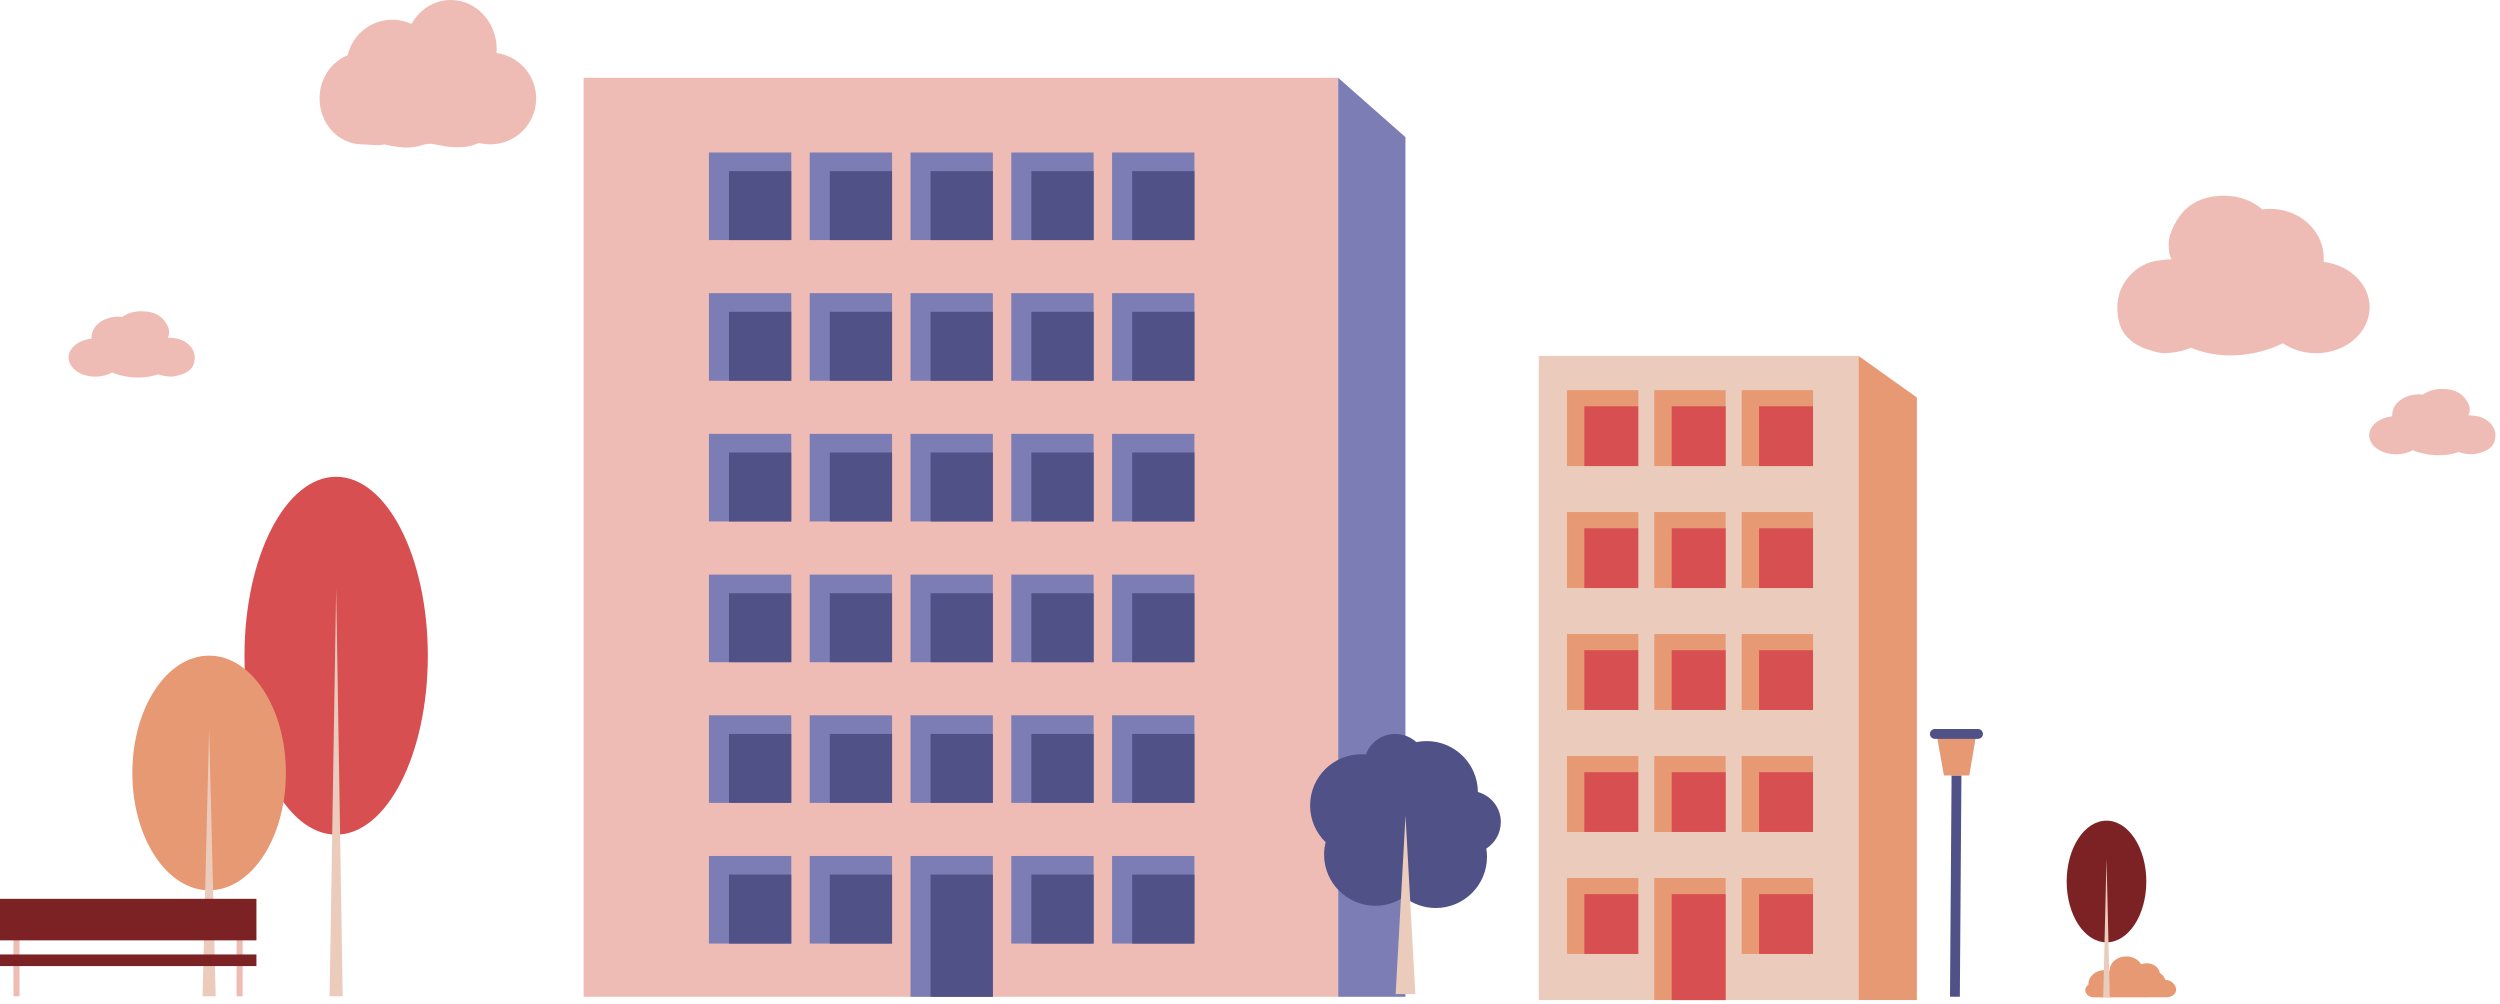<svg width="381" height="153" viewBox="0 0 381 153" fill="none" xmlns="http://www.w3.org/2000/svg">
    <g clip-path="url(#clip0_396_782)">
        <path d="M354.11 39.91C354.13 39.72 354.14 39.53 354.14 39.33C354.14 35.19 350.49 31.83 345.98 31.83C345.58 31.83 345.18 31.87 344.8 31.92C343.32 30.63 341.27 29.83 338.99 29.83C334.49 29.83 332.08 32.05 330.76 35.68C330.4 36.66 330.39 38.59 330.94 39.53C330.47 39.45 328.7 39.74 328.21 39.84C325.68 40.38 322.68 42.96 322.68 46.83C322.68 50.7 324.52 52.73 329.01 53.74C330.28 54.02 332.79 53.53 333.87 52.99C341.23 56 347.9 52.31 347.9 52.31C349.29 53.26 351.05 53.83 352.97 53.83C357.47 53.83 361.13 50.7 361.13 46.83C361.13 43.3 358.07 40.38 354.11 39.91Z" fill="#EEBCB5"/>
        <path d="M13.97 51.62C13.97 51.54 13.95 51.46 13.95 51.38C13.95 49.66 15.78 48.26 18.03 48.26C18.23 48.26 18.43 48.27 18.62 48.3C19.36 47.76 20.39 47.43 21.52 47.43C23.77 47.43 24.98 48.35 25.64 49.86C25.82 50.27 25.83 51.07 25.55 51.46C25.79 51.42 26.67 51.55 26.92 51.59C28.18 51.81 29.68 52.89 29.68 54.49C29.68 56.09 28.76 56.94 26.52 57.36C25.89 57.48 24.63 57.27 24.09 57.05C20.41 58.3 17.07 56.77 17.07 56.77C16.37 57.17 15.49 57.4 14.53 57.4C12.28 57.4 10.45 56.1 10.45 54.49C10.45 53.02 11.98 51.81 13.96 51.61L13.97 51.62Z" fill="#EEBCB5"/>
        <path d="M364.59 63.46C364.59 63.38 364.57 63.3 364.57 63.22C364.57 61.5 366.4 60.1 368.65 60.1C368.85 60.1 369.05 60.11 369.24 60.14C369.98 59.6 371.01 59.27 372.14 59.27C374.39 59.27 375.6 60.19 376.26 61.7C376.44 62.11 376.45 62.91 376.17 63.3C376.41 63.26 377.29 63.39 377.54 63.43C378.8 63.65 380.3 64.73 380.3 66.33C380.3 67.93 379.38 68.78 377.14 69.2C376.51 69.32 375.25 69.11 374.71 68.89C371.03 70.14 367.69 68.61 367.69 68.61C366.99 69.01 366.11 69.24 365.15 69.24C362.9 69.24 361.07 67.94 361.07 66.33C361.07 64.86 362.6 63.65 364.58 63.45L364.59 63.46Z" fill="#EEBCB5"/>
        <path d="M75.67 8.08C75.68 7.89 75.7 7.7 75.7 7.5C75.7 3.36 72.57 0 68.7 0C66.15 0 63.93 1.46 62.71 3.64C61.82 3.23 60.84 3 59.8 3C56.48 3 53.7 5.32 52.98 8.43C50.49 9.41 48.7 11.98 48.7 15C48.7 18.87 51.61 22 55.2 22C55.98 22 57.86 22.28 58.55 22C64.07 23.32 63.96 21.52 66.27 22C68.02 22.36 70.75 22.89 72.98 21.78C73.53 21.92 74.11 22 74.71 22C78.58 22 81.71 18.87 81.71 15C81.71 11.47 79.09 8.55 75.68 8.08H75.67Z" fill="#EEBCB5"/>
        <path d="M203.93 11.86H88.94V151.91H203.93V11.86Z" fill="#EEBCB5"/>
        <path d="M120.59 23.24H108.04V36.59H120.59V23.24Z" fill="#7D7DB5"/>
        <path d="M135.95 23.24H123.4V36.59H135.95V23.24Z" fill="#7D7DB5"/>
        <path d="M151.31 23.24H138.76V36.59H151.31V23.24Z" fill="#7D7DB5"/>
        <path d="M166.67 23.24H154.12V36.59H166.67V23.24Z" fill="#7D7DB5"/>
        <path d="M182.03 23.24H169.48V36.59H182.03V23.24Z" fill="#7D7DB5"/>
        <path d="M214.19 151.91H203.94V11.86L214.19 20.9V151.91Z" fill="#7D7DB5"/>
        <path d="M120.59 26.08H111.1V36.59H120.59V26.08Z" fill="#505187"/>
        <path d="M135.95 26.08H126.46V36.59H135.95V26.08Z" fill="#505187"/>
        <path d="M151.31 26.08H141.82V36.59H151.31V26.08Z" fill="#505187"/>
        <path d="M166.67 26.08H157.18V36.59H166.67V26.08Z" fill="#505187"/>
        <path d="M182.03 26.08H172.54V36.59H182.03V26.08Z" fill="#505187"/>
        <path d="M120.59 44.68H108.04V58.03H120.59V44.68Z" fill="#7D7DB5"/>
        <path d="M135.95 44.68H123.4V58.03H135.95V44.68Z" fill="#7D7DB5"/>
        <path d="M151.31 44.68H138.76V58.03H151.31V44.68Z" fill="#7D7DB5"/>
        <path d="M166.67 44.68H154.12V58.03H166.67V44.68Z" fill="#7D7DB5"/>
        <path d="M182.03 44.68H169.48V58.03H182.03V44.68Z" fill="#7D7DB5"/>
        <path d="M120.59 47.52H111.1V58.03H120.59V47.52Z" fill="#505187"/>
        <path d="M135.95 47.52H126.46V58.03H135.95V47.52Z" fill="#505187"/>
        <path d="M151.31 47.52H141.82V58.03H151.31V47.52Z" fill="#505187"/>
        <path d="M166.67 47.52H157.18V58.03H166.67V47.52Z" fill="#505187"/>
        <path d="M182.03 47.52H172.54V58.03H182.03V47.52Z" fill="#505187"/>
        <path d="M120.59 66.12H108.04V79.47H120.59V66.12Z" fill="#7D7DB5"/>
        <path d="M135.95 66.12H123.4V79.47H135.95V66.12Z" fill="#7D7DB5"/>
        <path d="M151.31 66.12H138.76V79.47H151.31V66.12Z" fill="#7D7DB5"/>
        <path d="M166.67 66.12H154.12V79.47H166.67V66.12Z" fill="#7D7DB5"/>
        <path d="M182.03 66.12H169.48V79.47H182.03V66.12Z" fill="#7D7DB5"/>
        <path d="M120.59 68.96H111.1V79.47H120.59V68.96Z" fill="#505187"/>
        <path d="M135.95 68.96H126.46V79.47H135.95V68.96Z" fill="#505187"/>
        <path d="M151.31 68.96H141.82V79.47H151.31V68.96Z" fill="#505187"/>
        <path d="M166.67 68.96H157.18V79.47H166.67V68.96Z" fill="#505187"/>
        <path d="M182.03 68.96H172.54V79.47H182.03V68.96Z" fill="#505187"/>
        <path d="M120.59 87.57H108.04V100.92H120.59V87.57Z" fill="#7D7DB5"/>
        <path d="M135.95 87.57H123.4V100.92H135.95V87.57Z" fill="#7D7DB5"/>
        <path d="M151.31 87.57H138.76V100.92H151.31V87.57Z" fill="#7D7DB5"/>
        <path d="M166.67 87.57H154.12V100.92H166.67V87.57Z" fill="#7D7DB5"/>
        <path d="M182.03 87.57H169.48V100.92H182.03V87.57Z" fill="#7D7DB5"/>
        <path d="M120.59 90.41H111.1V100.92H120.59V90.41Z" fill="#505187"/>
        <path d="M135.95 90.41H126.46V100.92H135.95V90.41Z" fill="#505187"/>
        <path d="M151.31 90.41H141.82V100.92H151.31V90.41Z" fill="#505187"/>
        <path d="M166.67 90.41H157.18V100.92H166.67V90.41Z" fill="#505187"/>
        <path d="M182.03 90.41H172.54V100.92H182.03V90.41Z" fill="#505187"/>
        <path d="M120.59 109.01H108.04V122.36H120.59V109.01Z" fill="#7D7DB5"/>
        <path d="M135.95 109.01H123.4V122.36H135.95V109.01Z" fill="#7D7DB5"/>
        <path d="M151.31 109.01H138.76V122.36H151.31V109.01Z" fill="#7D7DB5"/>
        <path d="M166.67 109.01H154.12V122.36H166.67V109.01Z" fill="#7D7DB5"/>
        <path d="M182.03 109.01H169.48V122.36H182.03V109.01Z" fill="#7D7DB5"/>
        <path d="M120.59 111.85H111.1V122.36H120.59V111.85Z" fill="#505187"/>
        <path d="M135.95 111.85H126.46V122.36H135.95V111.85Z" fill="#505187"/>
        <path d="M151.31 111.85H141.82V122.36H151.31V111.85Z" fill="#505187"/>
        <path d="M166.67 111.85H157.18V122.36H166.67V111.85Z" fill="#505187"/>
        <path d="M182.03 111.85H172.54V122.36H182.03V111.85Z" fill="#505187"/>
        <path d="M120.59 130.45H108.04V143.8H120.59V130.45Z" fill="#7D7DB5"/>
        <path d="M135.95 130.45H123.4V143.8H135.95V130.45Z" fill="#7D7DB5"/>
        <path d="M151.31 130.45H138.76V151.91H151.31V130.45Z" fill="#7D7DB5"/>
        <path d="M166.67 130.45H154.12V143.8H166.67V130.45Z" fill="#7D7DB5"/>
        <path d="M182.03 130.45H169.48V143.8H182.03V130.45Z" fill="#7D7DB5"/>
        <path d="M120.59 133.29H111.1V143.8H120.59V133.29Z" fill="#505187"/>
        <path d="M135.95 133.29H126.46V143.8H135.95V133.29Z" fill="#505187"/>
        <path d="M151.31 133.29H141.82V151.91H151.31V133.29Z" fill="#505187"/>
        <path d="M166.67 133.29H157.18V143.8H166.67V133.29Z" fill="#505187"/>
        <path d="M182.03 133.29H172.54V143.8H182.03V133.29Z" fill="#505187"/>
        <path d="M283.25 54.24H234.51V152.42H283.25V54.24Z" fill="#EBCCBC"/>
        <path d="M292.13 152.41H283.24V54.24L292.13 60.58V152.41Z" fill="#E69973"/>
        <path d="M249.68 59.46H238.8V71.03H249.68V59.46Z" fill="#E69973"/>
        <path d="M262.99 59.46H252.11V71.03H262.99V59.46Z" fill="#E69973"/>
        <path d="M276.31 59.46H265.43V71.03H276.31V59.46Z" fill="#E69973"/>
        <path d="M249.67 61.92H241.45V71.03H249.67V61.92Z" fill="#D74F50"/>
        <path d="M262.99 61.92H254.77V71.03H262.99V61.92Z" fill="#D74F50"/>
        <path d="M276.3 61.92H268.08V71.03H276.3V61.92Z" fill="#D74F50"/>
        <path d="M249.68 78.04H238.8V89.61H249.68V78.04Z" fill="#E69973"/>
        <path d="M262.99 78.04H252.11V89.61H262.99V78.04Z" fill="#E69973"/>
        <path d="M276.31 78.04H265.43V89.61H276.31V78.04Z" fill="#E69973"/>
        <path d="M249.67 80.51H241.45V89.62H249.67V80.51Z" fill="#D74F50"/>
        <path d="M262.99 80.51H254.77V89.62H262.99V80.51Z" fill="#D74F50"/>
        <path d="M276.3 80.51H268.08V89.62H276.3V80.51Z" fill="#D74F50"/>
        <path d="M249.68 96.63H238.8V108.2H249.68V96.63Z" fill="#E69973"/>
        <path d="M262.99 96.63H252.11V108.2H262.99V96.63Z" fill="#E69973"/>
        <path d="M276.31 96.63H265.43V108.2H276.31V96.63Z" fill="#E69973"/>
        <path d="M249.67 99.09H241.45V108.2H249.67V99.09Z" fill="#D74F50"/>
        <path d="M262.99 99.09H254.77V108.2H262.99V99.09Z" fill="#D74F50"/>
        <path d="M276.3 99.09H268.08V108.2H276.3V99.09Z" fill="#D74F50"/>
        <path d="M249.68 115.22H238.8V126.79H249.68V115.22Z" fill="#E69973"/>
        <path d="M262.99 115.22H252.11V126.79H262.99V115.22Z" fill="#E69973"/>
        <path d="M276.31 115.22H265.43V126.79H276.31V115.22Z" fill="#E69973"/>
        <path d="M249.67 117.68H241.45V126.79H249.67V117.68Z" fill="#D74F50"/>
        <path d="M262.99 117.68H254.77V126.79H262.99V117.68Z" fill="#D74F50"/>
        <path d="M276.3 117.68H268.08V126.79H276.3V117.68Z" fill="#D74F50"/>
        <path d="M249.68 133.81H238.8V145.38H249.68V133.81Z" fill="#E69973"/>
        <path d="M262.99 133.81H252.11V152.41H262.99V133.81Z" fill="#E69973"/>
        <path d="M276.31 133.81H265.43V145.38H276.31V133.81Z" fill="#E69973"/>
        <path d="M249.67 136.27H241.45V145.38H249.67V136.27Z" fill="#D74F50"/>
        <path d="M262.99 136.27H254.77V152.41H262.99V136.27Z" fill="#D74F50"/>
        <path d="M276.3 136.27H268.08V145.38H276.3V136.27Z" fill="#D74F50"/>
        <path d="M51.23 127.2C58.945 127.2 65.2 114.991 65.2 99.93C65.2 84.869 58.945 72.66 51.23 72.66C43.514 72.66 37.26 84.869 37.26 99.93C37.26 114.991 43.514 127.2 51.23 127.2Z" fill="#D74F50"/>
        <path d="M51.23 89.65L52.23 151.83H50.23L51.23 89.65Z" fill="#EBCCBC"/>
        <path d="M31.87 135.68C38.332 135.68 43.57 127.675 43.57 117.8C43.57 107.925 38.332 99.92 31.87 99.92C25.408 99.92 20.17 107.925 20.17 117.8C20.17 127.675 25.408 135.68 31.87 135.68Z" fill="#E69973"/>
        <path d="M31.87 111.06L32.87 151.83H30.87L31.87 111.06Z" fill="#EBCCBC"/>
        <path d="M228.73 125.3C228.73 123.1 227.25 121.26 225.23 120.7C225.2 116.41 221.72 112.94 217.42 112.94C216.88 112.94 216.36 112.99 215.85 113.1C215 112.33 213.88 111.85 212.64 111.85C210.58 111.85 208.83 113.16 208.16 114.98C207.93 114.96 207.7 114.95 207.47 114.95C203.15 114.95 199.66 118.45 199.66 122.76C199.66 124.96 200.57 126.94 202.03 128.36C201.88 128.96 201.79 129.59 201.79 130.23C201.79 134.55 205.29 138.04 209.6 138.04C211.22 138.04 212.73 137.54 213.98 136.7C215.31 137.75 216.98 138.38 218.81 138.38C223.13 138.38 226.62 134.88 226.62 130.57C226.62 130.14 226.58 129.73 226.51 129.32C227.84 128.47 228.72 126.99 228.72 125.29L228.73 125.3Z" fill="#505187"/>
        <path d="M214.2 124.28L215.7 151.5H212.7L214.2 124.28Z" fill="#EBCCBC"/>
        <path d="M330.02 149.35C329.88 148.92 329.57 148.55 329.16 148.28C329.04 147.44 328.18 146.8 327.14 146.8C326.84 146.8 326.56 146.85 326.31 146.95C325.91 146.24 325.05 145.76 324.04 145.76C322.65 145.76 321.53 146.69 321.53 147.84C321.53 147.87 321.53 147.9 321.53 147.93C321.3 147.87 321.05 147.84 320.79 147.84C319.4 147.84 318.28 148.77 318.28 149.92C318.28 149.96 318.28 150.01 318.29 150.05C317.99 150.25 317.79 150.56 317.79 150.9C317.79 151.5 318.38 151.99 319.11 151.99H320.65H320.64C320.69 151.99 320.74 151.99 320.79 151.99H323.73H323.89H327.43C327.43 151.99 327.9 151.98 327.93 151.98C328.26 151.98 329.62 152 330.2 151.98C330.98 151.98 331.64 151.48 331.64 150.83C331.64 149.9 330.68 149.32 330.02 149.34V149.35ZM325.1 149.71C325.1 149.71 325.09 149.71 325.08 149.71H325.1Z" fill="#E69973"/>
        <path d="M297.93 151.9L298.17 118.18" stroke="#505187" stroke-width="1.5" stroke-miterlimit="10"/>
        <path d="M300.12 118.18H296.25L295.13 111.85H301.19L300.12 118.18Z" fill="#E69973"/>
        <path d="M294.87 111.85H301.45" stroke="#505187" stroke-width="1.5" stroke-miterlimit="10" stroke-linecap="round"/>
        <path d="M2.98 142.53H2.05V151.83H2.98V142.53Z" fill="#EEBCB5"/>
        <path d="M36.98 142.53H36.05V151.83H36.98V142.53Z" fill="#EEBCB5"/>
        <path d="M39.08 136.98H0V143.31H39.08V136.98Z" fill="#7C2224"/>
        <path d="M39.08 145.46H0V147.23H39.08V145.46Z" fill="#7C2224"/>
        <path d="M321.03 143.61C324.382 143.61 327.1 139.46 327.1 134.34C327.1 129.22 324.382 125.07 321.03 125.07C317.678 125.07 314.96 129.22 314.96 134.34C314.96 139.46 317.678 143.61 321.03 143.61Z" fill="#7C2224"/>
        <path d="M321.03 130.84L321.53 151.99H320.53L321.03 130.84Z" fill="#EBCCBC"/>
    </g>
    <defs>
        <clipPath id="clip0_396_782">
            <rect width="380.3" height="152.41" fill="white"/>
        </clipPath>
    </defs>
</svg>
    